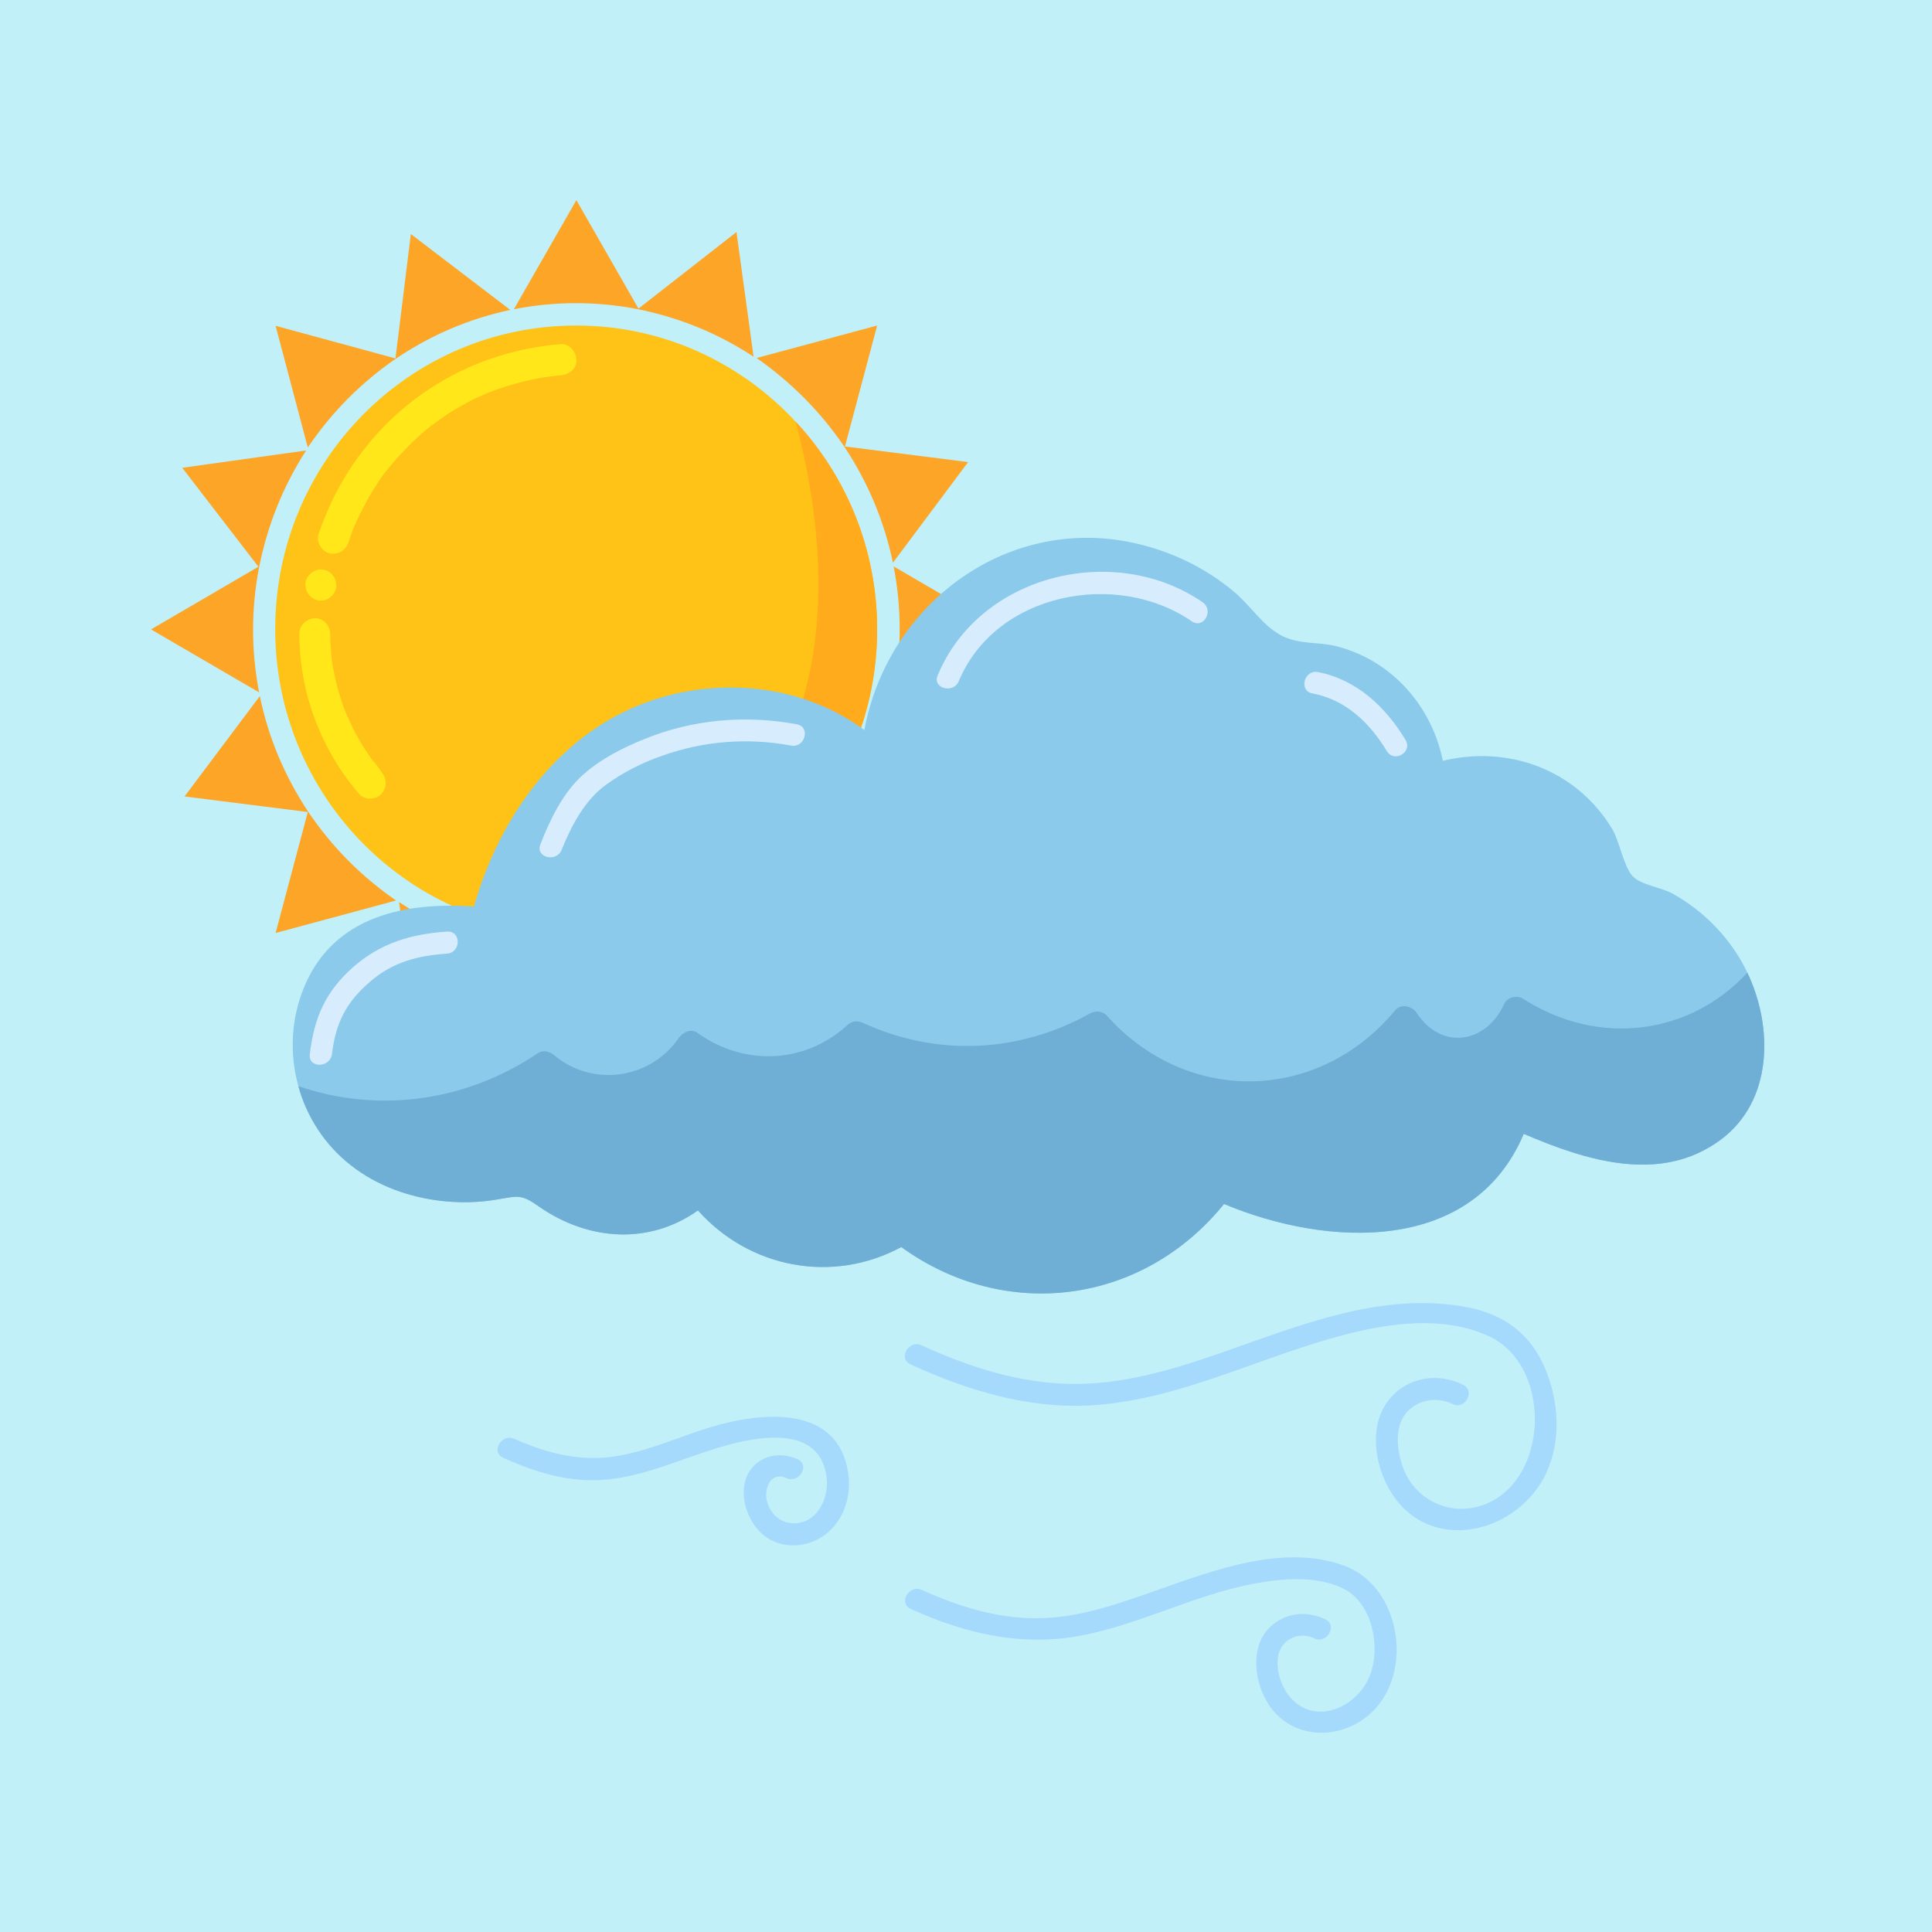 <svg xmlns="http://www.w3.org/2000/svg" xmlns:xlink="http://www.w3.org/1999/xlink" width="100" zoomAndPan="magnify" viewBox="0 0 75 75" height="100" preserveAspectRatio="xMidYMid meet" version="1.0"><defs><clipPath id="5ae8ac5299"><path d="M 19 7.77 L 30 7.77 L 30 14 L 19 14 Z M 19 7.77 " clip-rule="nonzero"/></clipPath><clipPath id="e05a691771"><path d="M 5.855 17 L 12 17 L 12 27 L 5.855 27 Z M 5.855 17 " clip-rule="nonzero"/></clipPath><clipPath id="7581f969df"><path d="M 11 20 L 68.855 20 L 68.855 51 L 11 51 Z M 11 20 " clip-rule="nonzero"/></clipPath><clipPath id="8d729ada2f"><path d="M 11 37 L 68.855 37 L 68.855 51 L 11 51 Z M 11 37 " clip-rule="nonzero"/></clipPath><clipPath id="42e3a17157"><path d="M 35 60 L 55 60 L 55 67.77 L 35 67.77 Z M 35 60 " clip-rule="nonzero"/></clipPath></defs><rect x="-7.5" width="90" fill="#ffffff" y="-7.5" height="90" fill-opacity="1"/><rect x="-7.5" width="90" fill="#ffffff" y="-7.5" height="90" fill-opacity="1"/><rect x="-7.5" width="90" fill="#c1f0f8" y="-7.5" height="90" fill-opacity="1"/><path fill="#ffc216" d="M 34.051 24.434 C 34.051 30.945 28.824 36.219 22.375 36.219 C 21.516 36.219 20.68 36.125 19.871 35.941 C 19.781 35.93 19.691 35.902 19.598 35.875 C 14.488 34.625 10.684 29.973 10.684 24.422 C 10.684 17.91 15.91 12.637 22.363 12.637 C 25.621 12.637 28.551 13.977 30.676 16.148 C 30.742 16.215 30.805 16.281 30.871 16.359 C 32.852 18.477 34.051 21.316 34.051 24.434 Z M 34.051 24.434 " fill-opacity="1" fill-rule="nonzero"/><g clip-path="url(#5ae8ac5299)"><path fill="#fca527" d="M 24.773 12.004 C 26.375 12.332 27.875 12.938 29.254 13.848 L 28.59 9.008 L 24.785 11.98 L 22.375 7.77 L 19.949 12.004 C 21.555 11.691 23.168 11.691 24.773 12.004 Z M 24.773 12.004 " fill-opacity="1" fill-rule="nonzero"/></g><path fill="#fca527" d="M 19.977 36.863 C 18.375 36.535 16.875 35.93 15.492 35.02 L 16.156 39.863 L 19.965 36.875 L 22.375 41.086 L 24.797 36.848 C 23.195 37.18 21.578 37.18 19.977 36.863 Z M 19.977 36.863 " fill-opacity="1" fill-rule="nonzero"/><path fill="#fca527" d="M 38.887 24.434 L 34.691 21.988 C 35.004 23.605 35.004 25.234 34.691 26.855 C 34.363 28.473 33.766 29.984 32.867 31.379 L 37.66 30.707 L 34.703 26.867 Z M 38.887 24.434 " fill-opacity="1" fill-rule="nonzero"/><g clip-path="url(#e05a691771)"><path fill="#fca527" d="M 10.059 26.879 C 9.746 25.262 9.746 23.633 10.059 22.016 C 10.383 20.395 10.984 18.883 11.883 17.488 L 7.074 18.16 L 10.031 22 L 5.863 24.434 Z M 10.059 26.879 " fill-opacity="1" fill-rule="nonzero"/></g><path fill="#fca527" d="M 32.789 17.359 C 33.699 18.738 34.324 20.227 34.664 21.844 L 37.582 17.938 L 32.801 17.332 L 34.051 12.637 L 29.371 13.898 C 30.727 14.848 31.863 15.992 32.789 17.359 Z M 32.789 17.359 " fill-opacity="1" fill-rule="nonzero"/><path fill="#fca527" d="M 11.961 31.508 C 11.051 30.129 10.422 28.645 10.086 27.023 L 7.164 30.918 L 11.949 31.523 L 10.699 36.219 L 15.375 34.957 C 14.02 34.023 12.887 32.879 11.961 31.508 Z M 11.961 31.508 " fill-opacity="1" fill-rule="nonzero"/><path fill="#fca527" d="M 11.949 17.371 C 12.875 16.004 14.008 14.859 15.363 13.926 C 16.73 13.004 18.203 12.375 19.809 12.031 L 15.949 9.086 L 15.352 13.914 L 10.699 12.648 Z M 11.949 17.371 " fill-opacity="1" fill-rule="nonzero"/><path fill="#fca527" d="M 32.801 31.496 C 31.875 32.863 30.742 34.008 29.387 34.941 C 28.016 35.863 26.543 36.496 24.941 36.836 L 28.812 39.781 L 29.41 34.957 L 34.062 36.219 Z M 32.801 31.496 " fill-opacity="1" fill-rule="nonzero"/><path fill="#ffe719" d="M 21.773 13.359 C 20.094 13.492 18.453 14.004 17.004 14.887 C 15.609 15.727 14.426 16.898 13.539 18.277 C 13.043 19.043 12.664 19.871 12.367 20.727 C 12.262 21.027 12.484 21.41 12.781 21.477 C 13.121 21.555 13.422 21.371 13.527 21.055 C 13.578 20.883 13.645 20.711 13.707 20.539 C 13.723 20.516 13.734 20.488 13.746 20.461 C 13.746 20.449 13.773 20.383 13.785 20.371 C 13.824 20.277 13.863 20.188 13.902 20.105 C 14.059 19.777 14.23 19.461 14.41 19.148 C 14.504 18.988 14.605 18.844 14.699 18.688 C 14.75 18.609 14.801 18.543 14.855 18.461 C 14.883 18.422 14.906 18.398 14.934 18.359 C 14.945 18.344 14.984 18.293 15.012 18.266 C 15.234 17.988 15.453 17.727 15.703 17.477 C 15.961 17.199 16.234 16.949 16.523 16.699 C 16.59 16.648 16.652 16.594 16.719 16.543 C 16.719 16.543 16.73 16.531 16.73 16.531 C 16.73 16.531 16.746 16.516 16.758 16.516 C 16.797 16.488 16.824 16.465 16.863 16.438 C 17.02 16.32 17.188 16.199 17.344 16.094 C 17.668 15.887 18.023 15.688 18.375 15.504 C 18.453 15.465 18.531 15.426 18.609 15.398 C 18.66 15.371 18.699 15.359 18.75 15.332 C 18.75 15.332 18.777 15.32 18.805 15.305 C 18.828 15.293 18.895 15.266 18.895 15.266 C 18.945 15.254 18.984 15.227 19.039 15.215 C 19.129 15.176 19.234 15.137 19.324 15.109 C 19.73 14.965 20.145 14.848 20.562 14.754 C 20.785 14.703 21.008 14.66 21.215 14.637 C 21.227 14.637 21.305 14.621 21.32 14.621 C 21.344 14.621 21.383 14.609 21.41 14.609 C 21.527 14.598 21.645 14.582 21.773 14.57 C 22.086 14.543 22.402 14.309 22.375 13.965 C 22.363 13.664 22.113 13.332 21.773 13.359 Z M 21.773 13.359 " fill-opacity="1" fill-rule="nonzero"/><path fill="#ffe719" d="M 12.457 23.316 C 12.77 23.316 13.07 23.039 13.055 22.711 C 13.043 22.383 12.797 22.105 12.457 22.105 C 12.145 22.105 11.844 22.383 11.855 22.711 C 11.871 23.039 12.117 23.316 12.457 23.316 Z M 12.457 23.316 " fill-opacity="1" fill-rule="nonzero"/><path fill="#ffe719" d="M 14.555 29.617 C 14.543 29.602 14.527 29.59 14.516 29.578 C 14.516 29.578 14.504 29.562 14.488 29.551 C 14.449 29.496 14.41 29.445 14.371 29.391 C 14.23 29.184 14.086 28.973 13.969 28.762 C 13.84 28.539 13.723 28.328 13.617 28.09 C 13.578 28 13.539 27.906 13.488 27.812 C 13.473 27.789 13.434 27.695 13.434 27.684 C 13.41 27.617 13.383 27.551 13.355 27.5 C 13.188 27.023 13.043 26.539 12.953 26.039 C 12.926 25.906 12.898 25.789 12.887 25.656 C 12.887 25.617 12.875 25.566 12.875 25.551 C 12.875 25.5 12.859 25.445 12.859 25.406 C 12.836 25.145 12.82 24.867 12.82 24.605 C 12.82 24.289 12.547 23.988 12.223 24 C 11.895 24.012 11.621 24.262 11.621 24.605 C 11.621 26.879 12.457 29.102 13.941 30.824 C 14.152 31.062 14.582 31.062 14.801 30.824 C 15.039 30.562 15.023 30.223 14.801 29.957 C 14.723 29.828 14.633 29.723 14.555 29.617 Z M 14.555 29.617 " fill-opacity="1" fill-rule="nonzero"/><path fill="#ffab1c" d="M 34.051 24.434 C 34.051 30.945 28.824 36.219 22.375 36.219 C 21.516 36.219 20.68 36.125 19.871 35.941 C 33.855 33.547 32.293 21.594 30.883 16.359 C 32.852 18.477 34.051 21.316 34.051 24.434 Z M 34.051 24.434 " fill-opacity="1" fill-rule="nonzero"/><g clip-path="url(#7581f969df)"><path fill="#8bcaeb" d="M 67.832 37.758 C 67.766 37.613 67.688 37.48 67.621 37.348 C 66.984 36.23 66.031 35.297 64.91 34.68 C 64.469 34.441 63.688 34.352 63.375 34.008 C 63.035 33.641 62.867 32.668 62.594 32.195 C 61.199 29.867 58.539 28.918 56.012 29.535 C 55.582 27.418 54.043 25.645 51.895 25.09 C 51.164 24.906 50.473 25.027 49.793 24.695 C 49.039 24.328 48.555 23.512 47.891 22.961 C 46.836 22.078 45.586 21.461 44.254 21.133 C 39.199 19.883 34.469 23.395 33.555 28.34 C 31.078 26.512 27.68 26.223 24.824 27.367 C 21.516 28.695 19.352 31.84 18.398 35.191 C 15.754 35.008 12.992 35.547 11.832 38.258 C 11.297 39.508 11.23 40.887 11.582 42.164 C 11.91 43.359 12.613 44.453 13.629 45.242 C 14.633 46.031 15.883 46.477 17.148 46.621 C 17.852 46.699 18.555 46.688 19.258 46.57 C 20.133 46.426 20.223 46.344 20.93 46.844 C 22.844 48.172 25.203 48.332 27.094 46.988 C 29.086 49.227 32.316 49.855 34.988 48.41 C 39.043 51.344 44.371 50.633 47.516 46.738 C 51.578 48.438 57.184 48.672 59.152 44.016 C 61.574 45.055 64.469 45.977 66.801 44.242 C 68.82 42.742 68.848 39.887 67.832 37.758 Z M 67.832 37.758 " fill-opacity="1" fill-rule="nonzero"/></g><g clip-path="url(#8d729ada2f)"><path fill="#6fafd5" d="M 67.832 37.758 C 65.617 40.164 62.07 40.664 59.125 38.77 C 58.902 38.625 58.512 38.703 58.395 38.969 C 57.703 40.504 55.957 40.797 54.996 39.32 C 54.824 39.059 54.395 38.941 54.16 39.219 C 51.188 42.809 46.082 42.914 42.965 39.426 C 42.809 39.242 42.523 39.23 42.328 39.336 C 39.562 40.875 36.398 41.031 33.516 39.715 C 33.281 39.613 33.062 39.625 32.879 39.809 C 31.223 41.309 28.879 41.387 27.078 40.098 C 26.832 39.914 26.504 40.07 26.348 40.297 C 25.242 41.898 23.012 42.215 21.516 40.965 C 21.344 40.82 21.086 40.742 20.875 40.887 C 18.086 42.77 14.684 43.227 11.582 42.164 C 11.91 43.359 12.613 44.453 13.629 45.242 C 14.633 46.031 15.883 46.477 17.148 46.621 C 17.852 46.699 18.555 46.688 19.258 46.57 C 20.133 46.426 20.223 46.344 20.93 46.844 C 22.844 48.172 25.203 48.332 27.094 46.988 C 29.086 49.227 32.316 49.855 34.988 48.41 C 39.043 51.344 44.371 50.633 47.516 46.738 C 51.578 48.438 57.184 48.672 59.152 44.016 C 61.574 45.055 64.469 45.977 66.801 44.242 C 68.82 42.742 68.848 39.887 67.832 37.758 Z M 67.832 37.758 " fill-opacity="1" fill-rule="nonzero"/></g><path fill="#d7ecfd" d="M 12.027 40.926 C 12.195 39.492 12.641 38.48 13.734 37.52 C 14.801 36.602 15.961 36.258 17.355 36.164 C 17.906 36.125 17.906 36.98 17.355 37.02 C 16.211 37.098 15.234 37.348 14.348 38.125 C 13.434 38.914 13.031 39.715 12.887 40.914 C 12.82 41.465 11.961 41.48 12.027 40.926 Z M 12.027 40.926 " fill-opacity="1" fill-rule="nonzero"/><path fill="#d7ecfd" d="M 22.637 30.074 C 23.324 29.457 24.188 29.023 25.031 28.684 C 26.91 27.918 28.957 27.75 30.938 28.117 C 31.473 28.223 31.25 29.039 30.715 28.945 C 29.035 28.629 27.312 28.762 25.699 29.34 C 24.941 29.602 24.188 29.984 23.535 30.457 C 22.699 31.062 22.18 32.051 21.801 32.996 C 21.594 33.496 20.77 33.285 20.98 32.773 C 21.359 31.801 21.852 30.773 22.637 30.074 Z M 22.637 30.074 " fill-opacity="1" fill-rule="nonzero"/><path fill="#d7ecfd" d="M 46.691 23.383 C 47.137 23.699 46.719 24.434 46.262 24.117 C 43.355 22.117 38.652 23 37.219 26.445 C 37.008 26.945 36.188 26.723 36.398 26.223 C 38.027 22.289 43.277 21.027 46.691 23.383 Z M 46.691 23.383 " fill-opacity="1" fill-rule="nonzero"/><path fill="#d7ecfd" d="M 51.164 26.09 C 52.66 26.379 53.797 27.445 54.562 28.723 C 54.852 29.195 54.121 29.629 53.836 29.156 C 53.168 28.051 52.23 27.156 50.941 26.918 C 50.406 26.812 50.629 25.984 51.164 26.09 Z M 51.164 26.09 " fill-opacity="1" fill-rule="nonzero"/><path fill="#a5dafc" d="M 59.973 53.105 C 59.426 51.805 58.422 51.055 57.055 50.766 C 53.691 50.082 50.406 51.477 47.293 52.555 C 45.43 53.199 43.512 53.762 41.531 53.723 C 39.523 53.684 37.582 53.055 35.773 52.223 C 35.277 52 34.848 52.738 35.34 52.961 C 37.57 53.988 39.969 54.711 42.43 54.551 C 45.023 54.383 47.449 53.367 49.887 52.527 C 52.246 51.723 55.371 50.75 57.797 51.871 C 60.141 52.949 60.168 57.051 57.941 58.262 C 56.586 58.996 54.957 58.379 54.445 56.918 C 54.227 56.262 54.121 55.367 54.617 54.816 C 55.059 54.328 55.801 54.211 56.375 54.5 C 56.859 54.75 57.289 54.012 56.805 53.762 C 55.828 53.262 54.602 53.461 53.914 54.344 C 53.117 55.34 53.363 56.918 54.004 57.934 C 55.527 60.379 58.941 59.535 60.039 57.156 C 60.609 55.895 60.52 54.395 59.973 53.105 Z M 59.973 53.105 " fill-opacity="1" fill-rule="nonzero"/><g clip-path="url(#42e3a17157)"><path fill="#a5dafc" d="M 52.168 60.773 C 49.82 59.93 47.16 60.945 44.945 61.719 C 43.527 62.219 42.078 62.746 40.566 62.812 C 38.898 62.891 37.285 62.402 35.785 61.719 C 35.289 61.496 34.859 62.234 35.355 62.457 C 37.465 63.418 39.641 63.93 41.949 63.496 C 44.254 63.062 46.355 61.918 48.648 61.484 C 49.754 61.273 51.176 61.141 52.219 61.707 C 53.273 62.285 53.586 63.902 53.207 64.969 C 52.793 66.164 51.227 67.008 50.184 65.996 C 49.742 65.562 49.469 64.758 49.652 64.152 C 49.832 63.586 50.484 63.336 51.02 63.602 C 51.5 63.836 51.945 63.102 51.449 62.863 C 50.719 62.508 49.859 62.602 49.273 63.191 C 48.609 63.863 48.672 64.98 49.039 65.785 C 49.926 67.77 52.531 67.68 53.664 65.98 C 54.785 64.285 54.16 61.496 52.168 60.773 Z M 52.168 60.773 " fill-opacity="1" fill-rule="nonzero"/></g><path fill="#a5dafc" d="M 27.574 55.406 C 26.363 55.777 25.203 56.316 23.953 56.523 C 22.57 56.762 21.227 56.418 19.965 55.855 C 19.469 55.629 19.039 56.367 19.535 56.59 C 20.812 57.168 22.152 57.578 23.574 57.434 C 25.047 57.289 26.402 56.656 27.809 56.223 C 29.215 55.789 31.785 55.223 32.082 57.301 C 32.215 58.145 31.707 59.207 30.727 59.129 C 30.246 59.09 29.906 58.746 29.777 58.289 C 29.645 57.801 29.906 57.105 30.531 57.379 C 31.027 57.605 31.457 56.867 30.961 56.645 C 30.273 56.328 29.41 56.5 29.035 57.223 C 28.645 57.984 28.996 59.051 29.621 59.578 C 30.312 60.156 31.328 60.102 32.031 59.578 C 32.773 59.012 33.074 58.039 32.918 57.129 C 32.488 54.5 29.516 54.816 27.574 55.406 Z M 27.574 55.406 " fill-opacity="1" fill-rule="nonzero"/></svg>